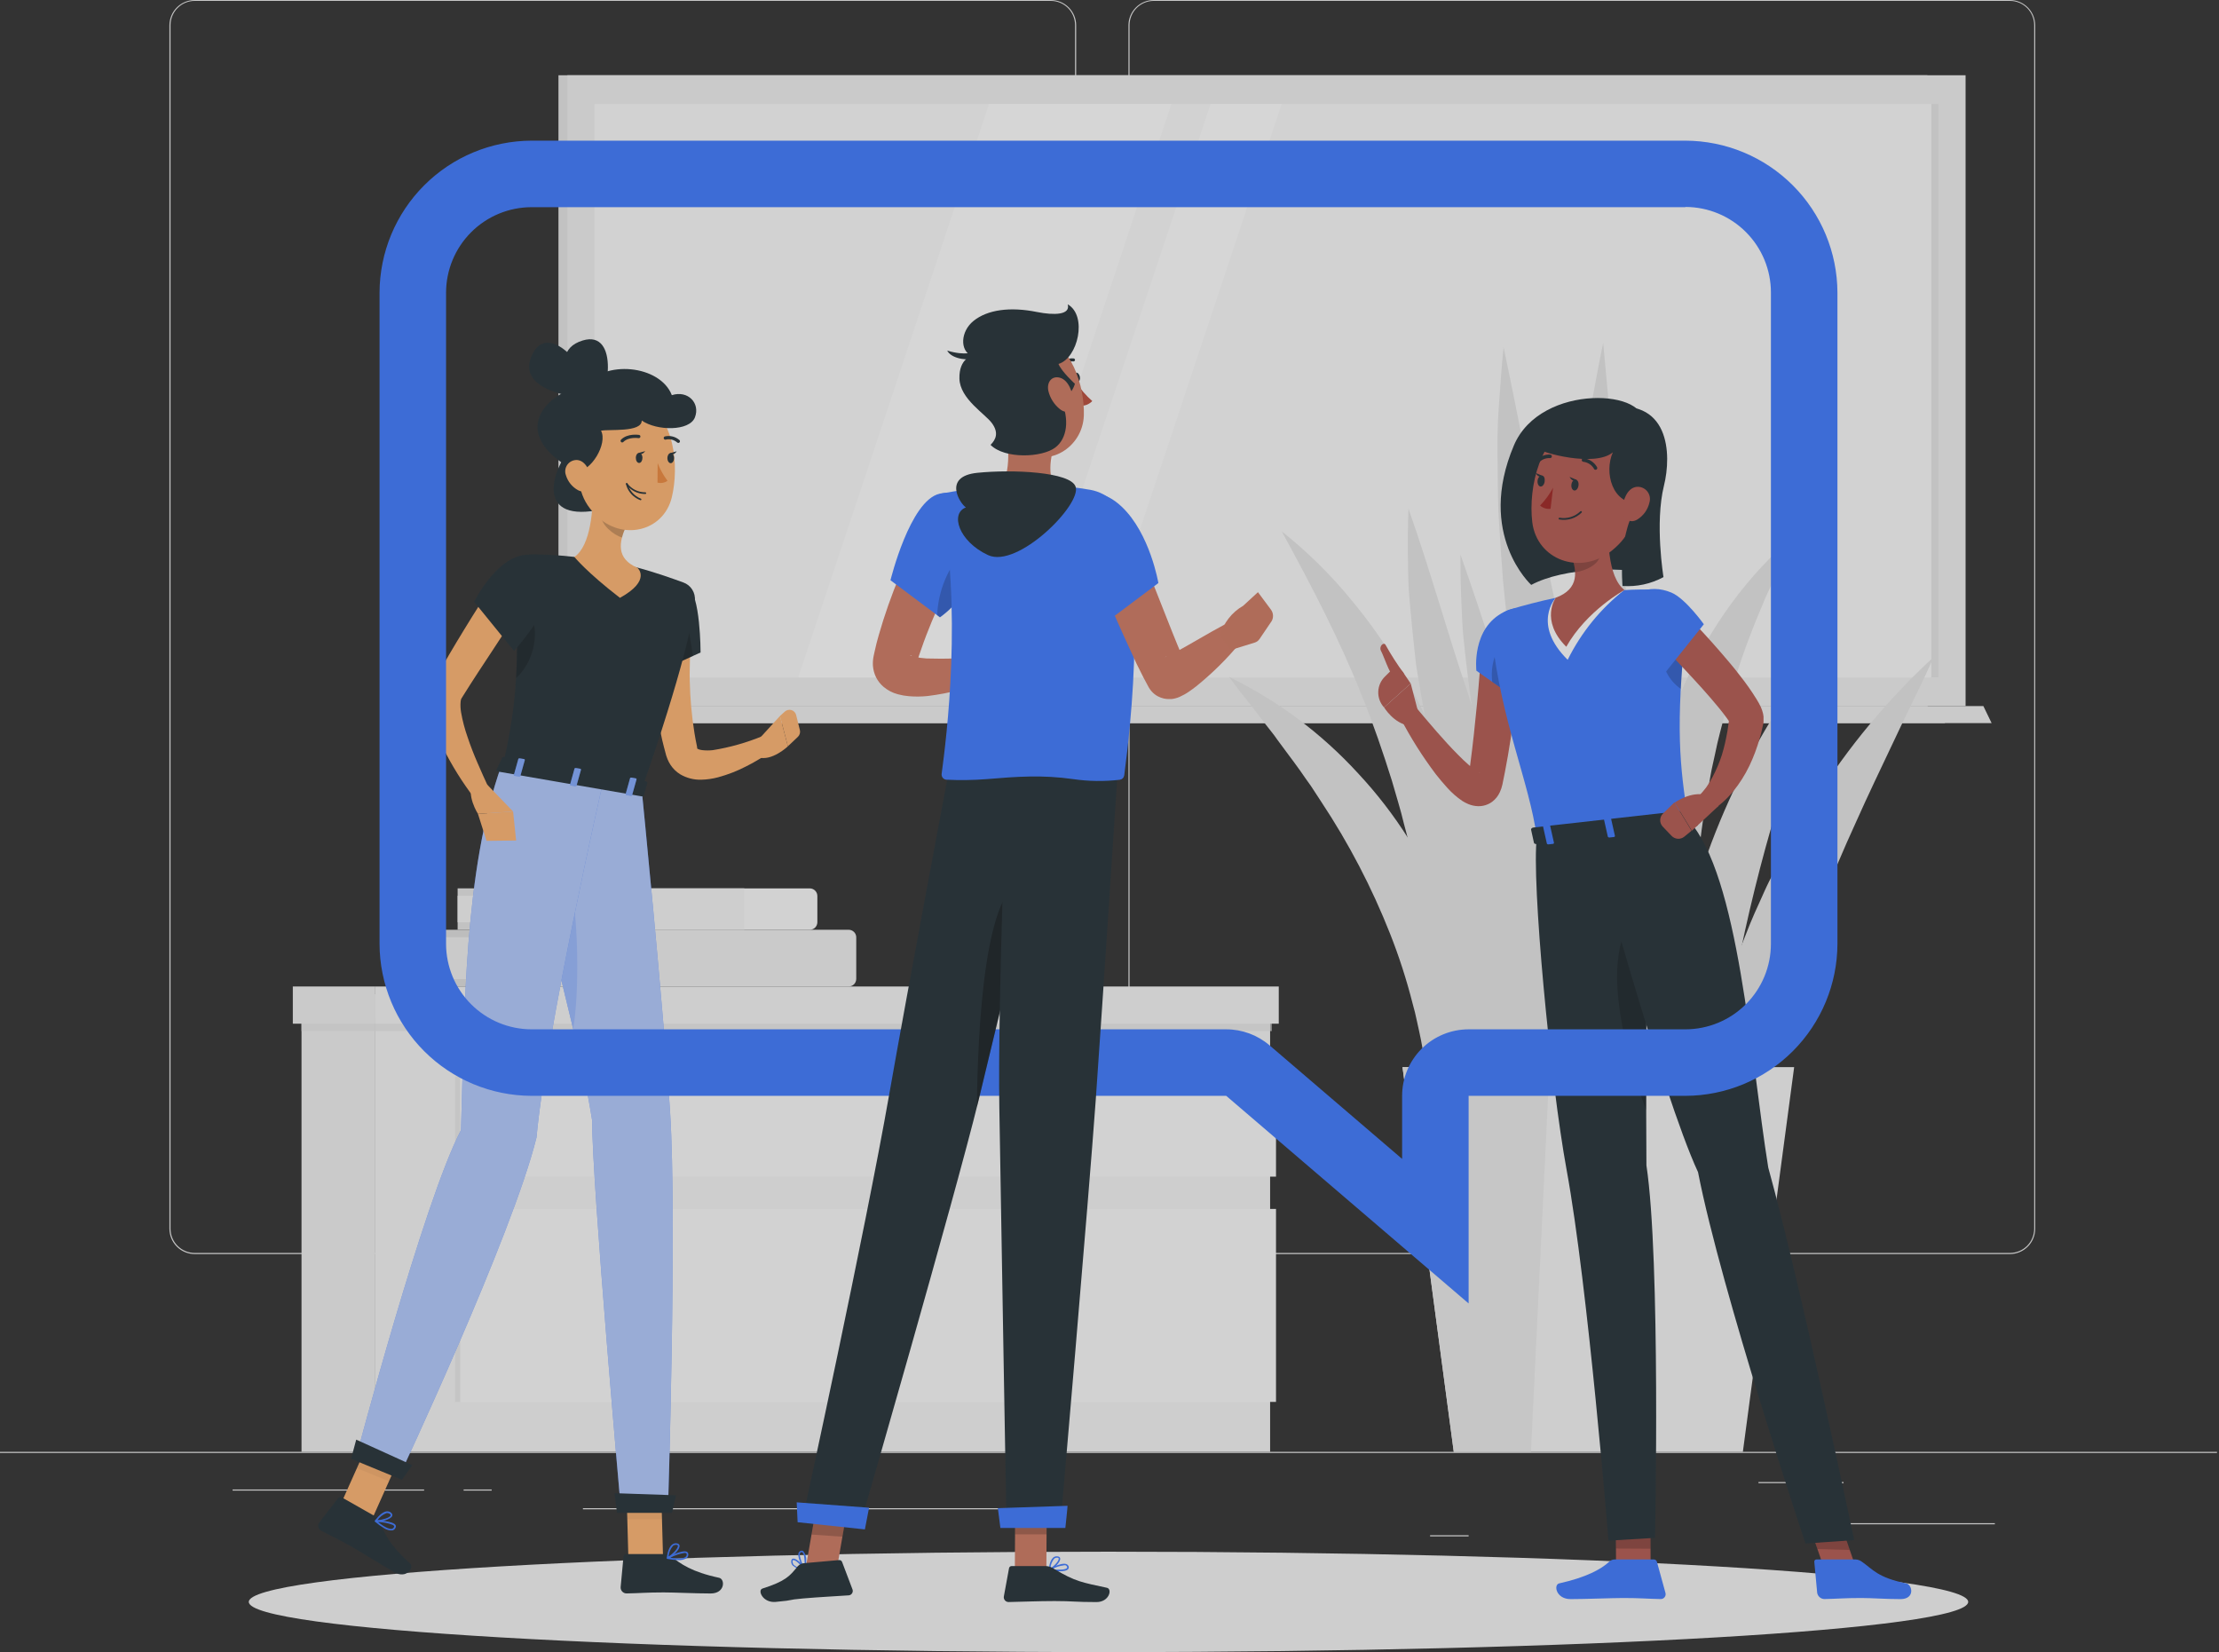 <svg width="270" height="201" viewBox="0 0 270 201" fill="none" xmlns="http://www.w3.org/2000/svg">
<rect x="0" y="0" width="270" height="201" fill="#333333" stroke="none"/>
<g opacity="0.8">
<path d="M269.755 176.636H0V176.771H269.755V176.636Z" fill="#EBEBEB"/>
<path d="M242.726 185.316H224.857V185.451H242.726V185.316Z" fill="#EBEBEB"/>
<path d="M178.697 186.784H174.008V186.919H178.697V186.784Z" fill="#EBEBEB"/>
<path d="M224.318 180.31H213.964V180.445H224.318V180.31Z" fill="#EBEBEB"/>
<path d="M51.604 181.216H28.303V181.351H51.604V181.216Z" fill="#EBEBEB"/>
<path d="M59.826 181.216H56.411V181.351H59.826V181.216Z" fill="#EBEBEB"/>
<path d="M121.471 183.493H70.929V183.628H121.471V183.493Z" fill="#EBEBEB"/>
<path d="M127.864 152.574H23.69C22.874 152.572 22.092 152.247 21.515 151.669C20.939 151.092 20.615 150.309 20.615 149.493V3.054C20.622 2.242 20.949 1.466 21.525 0.895C22.1 0.323 22.878 0.001 23.69 0H127.864C128.681 0 129.465 0.325 130.042 0.902C130.62 1.48 130.945 2.264 130.945 3.081V149.493C130.945 150.31 130.62 151.094 130.042 151.671C129.465 152.249 128.681 152.574 127.864 152.574ZM23.69 0.108C22.91 0.109 22.162 0.42 21.61 0.973C21.059 1.525 20.75 2.273 20.75 3.054V149.493C20.75 150.273 21.059 151.022 21.61 151.574C22.162 152.126 22.91 152.437 23.69 152.439H127.864C128.645 152.437 129.393 152.126 129.945 151.574C130.497 151.022 130.808 150.274 130.81 149.493V3.054C130.808 2.273 130.497 1.524 129.945 0.972C129.393 0.42 128.645 0.109 127.864 0.108H23.69Z" fill="#EBEBEB"/>
<path d="M244.565 152.574H140.386C139.569 152.572 138.787 152.247 138.209 151.67C137.632 151.092 137.307 150.31 137.305 149.493V3.054C137.314 2.242 137.642 1.466 138.219 0.894C138.795 0.323 139.574 0.001 140.386 0H244.565C245.376 0.003 246.153 0.325 246.727 0.897C247.302 1.468 247.628 2.243 247.635 3.054V149.493C247.635 150.308 247.312 151.09 246.737 151.667C246.161 152.245 245.381 152.571 244.565 152.574ZM140.386 0.108C139.605 0.109 138.857 0.42 138.305 0.972C137.753 1.524 137.442 2.273 137.44 3.054V149.493C137.442 150.274 137.753 151.022 138.305 151.574C138.857 152.126 139.605 152.437 140.386 152.439H244.565C245.346 152.437 246.095 152.126 246.647 151.574C247.199 151.022 247.51 150.274 247.511 149.493V3.054C247.51 2.273 247.199 1.524 246.647 0.972C246.095 0.42 245.346 0.109 244.565 0.108H140.386Z" fill="#EBEBEB"/>
<path d="M234.52 9.156H67.951V85.901H234.52V9.156Z" fill="#E6E6E6"/>
<path d="M239.165 9.156H69.03V85.901H239.165V9.156Z" fill="#F0F0F0"/>
<path d="M234.52 85.901H67.951V87.978H236.689L234.52 85.901Z" fill="#E6E6E6"/>
<path d="M241.328 85.901H72.866L73.864 87.978H242.332L241.328 85.901Z" fill="#F0F0F0"/>
<path d="M235.869 82.426V12.641L72.327 12.641V82.426L235.869 82.426Z" fill="#FAFAFA"/>
<path d="M97.128 82.421L120.354 12.635H142.539L119.307 82.421H97.128Z" fill="white"/>
<path d="M124.077 82.421L147.302 12.635H155.951L132.72 82.421H124.077Z" fill="white"/>
<path d="M235.869 82.426V12.641H234.989V82.426H235.869Z" fill="#E6E6E6"/>
<path d="M36.687 176.636H45.675L45.675 120.969H36.687L36.687 176.636Z" fill="#F0F0F0"/>
<path d="M154.543 120.964H45.675V176.63H154.543V120.964Z" fill="#F5F5F5"/>
<path d="M155.26 147.081H55.996V170.561H155.26V147.081Z" fill="#FAFAFA"/>
<path d="M155.26 130.966H55.996V143.154H155.26V130.966Z" fill="#FAFAFA"/>
<g style="mix-blend-mode:multiply" opacity="0.7">
<path d="M55.381 170.555H55.996V147.076H55.381V170.555Z" fill="#E6E6E6"/>
</g>
<g style="mix-blend-mode:multiply" opacity="0.7">
<path d="M55.381 143.154H55.996V130.966H55.381V143.154Z" fill="#E6E6E6"/>
</g>
<g style="mix-blend-mode:multiply" opacity="0.7">
<path d="M36.681 125.447L154.742 125.447V123.882L36.681 123.882V125.447Z" fill="#E6E6E6"/>
</g>
<path d="M35.629 124.546H45.67V120.019H35.629V124.546Z" fill="#F0F0F0"/>
<path d="M155.595 120.02H45.675V124.546H155.595V120.02Z" fill="#F5F5F5"/>
<path d="M209.492 162.646C208.73 160.909 208.138 159.102 207.722 157.251C207.281 155.389 206.948 153.503 206.724 151.602C206.277 147.807 206.167 143.98 206.395 140.165C206.861 132.526 208.381 124.987 210.911 117.764L211.882 115.067L212.934 112.412C213.29 111.533 213.684 110.664 214.078 109.801C214.472 108.938 214.844 108.058 215.27 107.211C216.149 105.523 216.948 103.802 217.919 102.172L219.327 99.701L220.843 97.301C224.868 90.903 229.72 85.065 235.275 79.939C234.52 81.682 233.716 83.371 232.89 85.038C232.065 86.705 231.272 88.388 230.484 90.055C228.909 93.395 227.312 96.686 225.834 100.014L224.712 102.507L223.632 105.005C222.899 106.661 222.23 108.344 221.534 110.006L220.536 112.52C220.201 113.362 219.867 114.193 219.575 115.045L218.62 117.57L217.741 120.117C215.375 126.903 213.467 133.841 212.028 140.882C211.31 144.411 210.7 147.977 210.274 151.597C209.797 155.261 209.535 158.951 209.492 162.646Z" fill="#E6E6E6"/>
<path d="M174.068 149.601C174.608 143.379 174.46 137.117 173.625 130.928C173.544 130.178 173.404 129.428 173.28 128.684C173.156 127.939 173.032 127.195 172.886 126.461C172.74 125.727 172.573 124.988 172.411 124.255L172.169 123.176L171.883 122.097C171.149 119.201 170.23 116.355 169.131 113.578C166.911 107.962 164.11 102.593 160.774 97.56L159.512 95.628C159.069 95.002 158.611 94.376 158.179 93.734L157.499 92.796C157.278 92.477 157.03 92.181 156.803 91.862L155.406 89.974C154.964 89.316 154.446 88.728 153.971 88.097C153.496 87.465 153 86.845 152.525 86.198C151.527 84.951 150.513 83.705 149.558 82.362C155.471 85.245 160.788 89.217 165.23 94.069C169.81 98.968 173.423 104.688 175.88 110.929C178.346 117.209 179.508 123.926 179.295 130.669C179.181 133.996 178.708 137.301 177.882 140.526C177.46 142.121 176.941 143.688 176.328 145.22C175.724 146.753 174.967 148.22 174.068 149.601Z" fill="#E6E6E6"/>
<path d="M175.692 149.601C175.794 145.77 175.805 142.021 175.719 138.271C175.632 134.521 175.487 130.847 175.179 127.179C174.651 119.902 173.623 112.67 172.104 105.534C171.699 103.769 171.327 101.989 170.831 100.246C170.421 98.482 169.859 96.761 169.368 95.008C168.289 91.555 167.108 88.113 165.743 84.725C163.045 77.916 159.641 71.377 155.951 64.644C158.968 67.038 161.729 69.74 164.189 72.704C166.686 75.677 168.914 78.865 170.847 82.232L172.266 84.784C172.724 85.642 173.118 86.532 173.55 87.411L174.181 88.728C174.391 89.17 174.559 89.629 174.747 90.077L175.853 92.774C176.512 94.608 177.17 96.454 177.709 98.326C178.249 100.198 178.707 102.102 179.166 103.991C180.789 111.601 181.353 119.398 180.844 127.163C180.587 131.013 180.046 134.84 179.225 138.611C178.815 140.488 178.324 142.355 177.747 144.189C177.188 146.038 176.501 147.847 175.692 149.601Z" fill="#E6E6E6"/>
<path d="M207.555 154.203C206.595 152.007 205.715 149.774 204.911 147.529C204.501 146.402 204.118 145.274 203.724 144.146L202.645 140.742C201.205 136.189 199.948 131.57 198.815 126.963C196.575 117.688 194.859 108.295 193.673 98.828C192.492 89.343 191.924 79.792 191.974 70.234C192.031 67.845 192.114 65.454 192.222 63.058C192.276 60.673 192.578 58.283 192.789 55.899C192.999 53.514 193.258 51.14 193.711 48.777C194.164 46.414 194.564 44.062 195.071 41.726C195.988 51.281 196.689 60.609 197.65 69.98C198.61 79.351 199.684 88.636 200.843 97.948L204.383 125.938C205.553 135.293 206.708 144.659 207.555 154.203Z" fill="#E6E6E6"/>
<path d="M205.98 152.681C204.847 150.583 203.789 148.441 202.802 146.277C202.3 145.198 201.825 144.119 201.34 143.04L199.953 139.733C198.141 135.342 196.5 130.891 194.963 126.397C191.929 117.399 189.383 108.245 187.334 98.973C185.276 89.677 183.793 80.263 182.894 70.784C182.707 68.41 182.543 66.034 182.403 63.657C182.225 61.288 182.268 58.893 182.225 56.514C182.182 54.135 182.193 51.755 182.376 49.365C182.56 46.975 182.7 44.607 182.948 42.238C184.933 51.588 186.606 60.781 188.516 69.958C190.426 79.135 192.357 88.264 194.375 97.403L200.412 124.864C202.392 134.052 204.367 143.256 205.98 152.681Z" fill="#E6E6E6"/>
<path d="M212.146 164.508C210.776 162.796 209.477 161.038 208.251 159.237C207.631 158.341 207.026 157.429 206.427 156.539L204.679 153.76C203.519 151.91 202.435 150.027 201.345 148.144C200.806 147.205 200.293 146.245 199.77 145.29C199.247 144.335 198.729 143.38 198.227 142.415C194.224 134.686 190.714 126.712 187.717 118.541C184.699 110.361 182.276 101.973 180.466 93.443C180.045 91.285 179.644 89.14 179.263 87.007C178.885 84.849 178.664 82.691 178.389 80.533L178.038 77.296C177.936 76.217 177.898 75.111 177.85 74.021C177.742 71.838 177.693 69.654 177.704 67.471C180.633 75.731 183.099 83.899 185.948 91.976C188.796 100.052 191.526 108.064 194.504 116.065L203.395 140.116C206.379 148.166 209.389 156.21 212.146 164.508Z" fill="#E6E6E6"/>
<path d="M202.856 150.944C201.484 149.467 200.19 147.92 198.977 146.31C197.736 144.724 196.603 143.073 195.448 141.422C194.294 139.771 193.242 138.066 192.211 136.345C191.672 135.487 191.192 134.624 190.685 133.755C190.177 132.887 189.665 132.024 189.206 131.133C188.268 129.358 187.296 127.6 186.422 125.792C185.548 123.985 184.701 122.167 183.849 120.349C182.997 118.53 182.295 116.647 181.513 114.797L180.973 113.4L180.434 111.986L179.398 109.159C178.001 105.382 176.895 101.525 175.772 97.668C175.298 95.715 174.796 93.767 174.348 91.808C174.138 90.826 173.868 89.861 173.695 88.868L173.156 85.901C172.972 84.913 172.816 83.921 172.649 82.928C172.481 81.935 172.287 80.959 172.201 79.95C171.974 77.95 171.773 75.95 171.597 73.951C171.527 72.947 171.402 71.954 171.375 70.945C171.348 69.937 171.316 68.933 171.311 67.93C171.278 65.919 171.302 63.908 171.381 61.898C174.078 69.521 176.134 77.085 178.67 84.525C179.803 88.302 181.146 91.954 182.322 95.677L184.248 101.212C184.567 102.135 184.852 103.068 185.182 103.985L186.19 106.737C187.453 110.432 188.861 114.074 190.177 117.759C190.873 119.588 191.58 121.406 192.244 123.251L194.337 128.749L198.578 139.782C200.029 143.467 201.459 147.168 202.856 150.944Z" fill="#E6E6E6"/>
<path d="M210.28 159.619C209.196 158.142 208.268 156.557 207.512 154.888C206.734 153.222 206.061 151.508 205.499 149.757C204.392 146.243 203.628 142.629 203.217 138.967C202.804 135.301 202.687 131.608 202.867 127.923C202.926 126.078 203.136 124.249 203.314 122.415C203.493 120.58 203.816 118.768 204.167 116.966C205.548 109.771 207.827 102.779 210.949 96.151C213.971 89.538 217.878 83.367 222.564 77.808C222.079 79.567 221.55 81.291 220.978 82.982C220.466 84.703 219.899 86.386 219.36 88.07L217.773 93.119C217.293 94.814 216.694 96.464 216.257 98.148C214.262 104.772 212.6 111.492 211.278 118.282C210.616 121.656 210.087 125.042 209.691 128.441C209.296 131.84 209.026 135.257 208.882 138.692C208.753 142.129 208.774 145.587 208.985 149.067C209.164 152.611 209.596 156.137 210.28 159.619Z" fill="#E6E6E6"/>
<path d="M207.469 149.671C206.544 148.03 205.725 146.333 205.014 144.589C204.28 142.846 203.649 141.071 203.056 139.28C201.897 135.678 200.979 132.003 200.309 128.279C199.639 124.534 199.208 120.75 199.02 116.95C198.982 116 198.966 115.045 198.944 114.09C198.923 113.135 198.944 112.18 198.944 111.225C198.944 110.27 199.015 109.316 199.063 108.361C199.112 107.406 199.166 106.451 199.268 105.496C199.371 104.541 199.457 103.586 199.586 102.636L200.002 99.788C200.158 98.838 200.374 97.9 200.541 96.955C200.639 96.486 200.725 96.011 200.827 95.547C200.93 95.083 201.065 94.609 201.189 94.144C202.106 90.404 203.37 86.757 204.965 83.252C208.122 76.238 212.702 69.85 218.507 65.027C218.108 65.896 217.671 66.721 217.266 67.563L216.63 68.793L216.052 70.061L214.887 72.548L213.835 75.067C212.47 78.388 211.299 81.786 210.328 85.243L209.945 86.521L209.627 87.816C209.411 88.679 209.163 89.532 208.969 90.4C208.774 91.269 208.607 92.138 208.402 93.001C208.197 93.864 208.073 94.743 207.906 95.617C207.825 96.049 207.749 96.486 207.658 96.923C207.566 97.36 207.523 97.797 207.453 98.234C207.323 99.113 207.167 99.987 207.064 100.872L206.724 103.51C206.616 104.395 206.557 105.285 206.465 106.17C206.374 107.055 206.298 107.94 206.239 108.83C206.179 109.72 206.104 110.61 206.071 111.501C206.039 112.391 205.958 113.286 205.937 114.198C205.915 115.11 205.899 115.989 205.856 116.896C205.78 120.483 205.823 124.082 205.937 127.686C206.169 134.904 206.74 142.182 207.469 149.671Z" fill="#E6E6E6"/>
<path d="M200.061 142.301L176.355 95.537L177.305 141.395L200.061 142.301Z" fill="#E6E6E6"/>
<path d="M218.307 129.833H170.653L176.889 176.636H212.065L218.307 129.833Z" fill="#F5F5F5"/>
<path d="M188.537 129.833H170.653L176.889 176.636H186.282L188.537 129.833Z" fill="#EBEBEB"/>
<path d="M68.038 113.119H52.57V120.019H68.038V113.119Z" fill="#E0E0E0"/>
<path d="M103.262 120.02H68.038V113.119H103.262C103.507 113.119 103.742 113.216 103.915 113.389C104.088 113.562 104.185 113.797 104.185 114.042V119.102C104.183 119.346 104.086 119.579 103.913 119.751C103.74 119.923 103.506 120.02 103.262 120.02Z" fill="#F0F0F0"/>
<path d="M67.002 114.015H52.57V119.118H67.002V114.015Z" fill="#F0F0F0"/>
<path d="M71.151 108.08H55.683V113.114H71.151V108.08Z" fill="#E6E6E6"/>
<path d="M98.531 113.119H71.151V108.086H98.531C98.775 108.086 99.01 108.183 99.183 108.356C99.356 108.529 99.453 108.763 99.453 109.008V112.218C99.448 112.459 99.348 112.688 99.176 112.857C99.003 113.025 98.772 113.119 98.531 113.119Z" fill="#FAFAFA"/>
<path d="M90.557 108.08H78.822V113.114H90.557V108.08Z" fill="#F5F5F5"/>
<path d="M70.115 108.981H55.683V112.218H70.115V108.981Z" fill="#F5F5F5"/>
<path d="M134.878 201C192.65 201 239.483 198.266 239.483 194.893C239.483 191.52 192.65 188.785 134.878 188.785C77.106 188.785 30.272 191.52 30.272 194.893C30.272 198.266 77.106 201 134.878 201Z" fill="#F5F5F5"/>
<path d="M199.791 51.739C201.124 47.423 187.491 46.441 184.205 54.194C179.603 65.054 186.315 71.161 186.315 71.161C190.226 69.063 197.876 68.75 202.057 70.136L199.791 51.739Z" fill="#263238"/>
<path d="M200.844 190.437L196.635 190.598L196.614 186.05L200.817 185.888L200.844 190.437Z" fill="#B55B52"/>
<path d="M196.468 189.73H201.237C201.322 189.73 201.404 189.758 201.472 189.81C201.539 189.862 201.587 189.934 201.61 190.016L202.646 193.792C202.672 193.881 202.677 193.975 202.66 194.066C202.643 194.157 202.605 194.243 202.549 194.317C202.493 194.39 202.42 194.45 202.336 194.49C202.253 194.53 202.161 194.55 202.068 194.548C200.401 194.515 199.592 194.418 197.499 194.418C196.209 194.418 192.886 194.553 191.105 194.553C189.325 194.553 189.001 192.794 189.724 192.638C192.961 191.92 194.806 190.938 195.805 189.999C195.983 189.827 196.22 189.731 196.468 189.73Z" fill="#407BFF"/>
<path opacity="0.2" d="M196.614 186.056L196.625 188.397L200.833 188.419L200.822 185.888L196.614 186.056Z" fill="black"/>
<path d="M187 101.871C186.315 107.05 188.651 131.619 190.62 142.334C193.236 156.571 195.713 187.442 195.713 187.442L201.383 187.102C201.383 187.102 202.068 153.259 200.331 141.783C200.218 126.726 200.487 100.354 200.487 100.354L187 101.871Z" fill="#263238"/>
<path opacity="0.2" d="M200.358 116.766C200.358 112.947 197.531 109.931 196.824 117.225C196.376 121.87 198.184 129.661 200.304 135.056C200.299 129.18 200.326 122.598 200.358 116.766Z" fill="black"/>
<path d="M225.877 190.906L222.019 191.008L220.201 185.748L224.064 185.646L225.877 190.906Z" fill="#B55B52"/>
<path d="M225.785 189.73H221.027C220.989 189.727 220.951 189.733 220.916 189.746C220.881 189.76 220.85 189.781 220.824 189.809C220.798 189.836 220.779 189.869 220.767 189.905C220.755 189.94 220.752 189.978 220.757 190.016L221.108 193.792C221.144 193.997 221.249 194.183 221.404 194.32C221.56 194.457 221.758 194.537 221.965 194.547C223.616 194.515 224.393 194.418 226.486 194.418C227.776 194.418 229.47 194.553 231.25 194.553C233.031 194.553 232.707 192.794 231.93 192.638C228.44 191.92 227.895 190.938 226.535 189.999C226.318 189.836 226.057 189.742 225.785 189.73Z" fill="#407BFF"/>
<path opacity="0.2" d="M220.207 185.753L221.14 188.462L225.078 188.575L224.07 185.646L220.207 185.753Z" fill="black"/>
<path d="M193.474 101.142C193.474 101.142 202.219 133.162 206.611 142.609C209.465 157.203 219.678 187.787 219.678 187.787L225.613 187.377C225.613 187.377 219.138 156.431 215.157 142.058C212.999 128.706 211.591 106.451 205.446 99.793L193.474 101.142Z" fill="#263238"/>
<path d="M184.998 78.056C184.885 80.754 184.653 83.371 184.335 86.019C184.016 88.668 183.628 91.29 183.115 93.918L182.916 94.905L182.808 95.445C182.741 95.763 182.637 96.073 182.5 96.367C182.292 96.831 181.971 97.236 181.567 97.543C181.064 97.912 180.453 98.102 179.83 98.083C179.425 98.067 179.027 97.98 178.654 97.824C178.396 97.717 178.149 97.587 177.914 97.436C177.237 96.974 176.619 96.43 176.075 95.817C175.584 95.278 175.136 94.738 174.71 94.198C173.084 92.043 171.64 89.757 170.394 87.363C170.263 87.11 170.229 86.819 170.299 86.543C170.37 86.267 170.539 86.027 170.774 85.868C171.01 85.709 171.296 85.642 171.578 85.68C171.86 85.718 172.118 85.858 172.303 86.073C173.965 88.037 175.643 90.05 177.402 91.819C177.833 92.262 178.276 92.688 178.718 93.066C179.085 93.405 179.491 93.7 179.927 93.945C179.997 93.972 180.062 94.004 180.067 93.993C180.072 93.983 180.035 93.956 179.846 93.939C179.553 93.934 179.267 94.025 179.031 94.198C178.881 94.302 178.758 94.439 178.67 94.598C178.637 94.668 178.67 94.598 178.67 94.598L178.734 94.15L178.869 93.195C179.209 90.654 179.479 88.086 179.727 85.518C179.975 82.95 180.164 80.349 180.337 77.814V77.781C180.371 77.164 180.649 76.585 181.11 76.173C181.571 75.761 182.177 75.548 182.794 75.583C183.412 75.617 183.99 75.895 184.402 76.356C184.815 76.817 185.027 77.423 184.993 78.04L184.998 78.056Z" fill="#B55B52"/>
<path d="M183.018 74.453C179.015 76.411 179.641 81.601 179.641 81.601L186.045 86.111C186.045 86.111 188.386 80.473 187.901 77.77C187.399 74.992 185.985 73.023 183.018 74.453Z" fill="#407BFF"/>
<path opacity="0.2" d="M182.355 78.801C183.293 77.323 184.906 77.679 186.784 78.855C187.22 79.233 187.586 79.686 187.863 80.193C187.46 82.223 186.864 84.211 186.083 86.127L181.567 82.95C181.387 81.518 181.663 80.067 182.355 78.801Z" fill="black"/>
<path d="M172.606 86.807L171.651 83.155L168.414 86.068C168.414 86.068 169.584 88.021 171.467 88.285L172.606 86.807Z" fill="#B55B52"/>
<path d="M169.169 81.666L168.511 82.319C168.011 82.808 167.72 83.473 167.701 84.173C167.682 84.872 167.936 85.552 168.408 86.068L171.645 83.155L170.739 81.822C170.654 81.698 170.543 81.594 170.414 81.517C170.284 81.441 170.14 81.393 169.99 81.378C169.841 81.364 169.69 81.382 169.548 81.431C169.406 81.481 169.277 81.561 169.169 81.666Z" fill="#B55B52"/>
<path d="M170.809 81.914C169.992 80.817 169.251 79.665 168.592 78.466C168.387 78.056 167.723 78.628 168.052 79.227C168.381 79.826 168.991 81.779 169.638 82.491C170.286 83.203 170.809 81.914 170.809 81.914Z" fill="#B55B52"/>
<path d="M181.535 77.415C182.673 87.838 186.072 95.105 187 101.871L205.419 99.81C204.377 93.039 203.849 88.609 205.144 76.071C205.2 75.526 205.143 74.975 204.976 74.453C204.808 73.931 204.533 73.45 204.17 73.04C203.806 72.629 203.36 72.3 202.862 72.071C202.364 71.843 201.823 71.72 201.275 71.712C200.153 71.712 198.912 71.712 197.66 71.793C194.854 71.904 192.059 72.217 189.298 72.732C187.356 73.131 185.29 73.692 183.811 74.124C183.108 74.322 182.496 74.759 182.081 75.359C181.665 75.96 181.472 76.687 181.535 77.415Z" fill="#407BFF"/>
<path d="M189.298 72.721C189.298 72.721 186.342 75.92 190.749 80.274C192.39 76.958 194.751 74.051 197.66 71.766L189.298 72.721Z" fill="white"/>
<path d="M195.778 62.454C195.551 65.205 195.578 70.196 197.66 71.782C197.66 71.782 193.058 74.285 190.577 78.688C187.34 75.451 189.298 72.721 189.298 72.721C192.217 71.642 191.893 69.446 191.132 67.417L195.778 62.454Z" fill="#B55B52"/>
<path opacity="0.2" d="M195.27 62.999C195.41 64.604 195.206 66.221 194.672 67.741C194.299 68.788 193.015 69.387 191.656 69.64C191.591 68.876 191.409 68.126 191.116 67.417L195.27 62.999Z" fill="black"/>
<path d="M199.684 58.607C198.885 63.063 198.637 64.968 196.101 67.007C192.282 70.072 186.984 68.113 186.439 63.506C185.948 59.357 187.345 52.764 191.947 51.491C192.961 51.206 194.031 51.185 195.055 51.43C196.08 51.675 197.025 52.178 197.8 52.892C198.575 53.605 199.155 54.504 199.485 55.504C199.814 56.505 199.883 57.573 199.684 58.607Z" fill="#B55B52"/>
<path d="M196.247 55.03C195.168 57.415 196.112 61.461 199.533 61.213C196.765 64.369 197.423 71.291 197.423 71.291C199.154 71.414 200.883 71.04 202.408 70.212C202.408 70.212 201.329 63.667 202.467 59.076C203.395 55.343 203.261 48.097 195.168 49.673C194.224 49.856 188.073 51.469 187.453 54.701C187.404 54.992 194.019 56.907 196.247 55.03Z" fill="#263238"/>
<path d="M200.698 61.137C200.602 61.56 200.423 61.96 200.173 62.314C199.922 62.667 199.603 62.968 199.236 63.198C198.249 63.808 197.434 63.004 197.439 61.903C197.439 60.911 197.979 59.4 199.085 59.238C199.33 59.206 199.58 59.236 199.811 59.325C200.043 59.414 200.248 59.56 200.408 59.749C200.568 59.938 200.679 60.164 200.73 60.406C200.78 60.649 200.769 60.9 200.698 61.137Z" fill="#B55B52"/>
<path opacity="0.2" d="M202.246 79.06C202.175 79.98 202.347 80.903 202.745 81.737C203.142 82.57 203.752 83.284 204.512 83.808C204.609 81.941 204.771 79.847 205.009 77.441C204.07 76.432 202.467 77.312 202.246 79.06Z" fill="black"/>
<path d="M205.553 98.693L206.568 100.247C206.649 100.371 206.514 100.516 206.298 100.538L186.984 102.696C186.816 102.696 186.671 102.647 186.649 102.545L186.293 100.926C186.293 100.813 186.406 100.7 186.584 100.678L205.241 98.585C205.298 98.574 205.356 98.579 205.411 98.597C205.466 98.616 205.515 98.649 205.553 98.693Z" fill="#263238"/>
<path d="M203.304 101.061L203.805 101.002C203.903 101.002 203.973 100.932 203.962 100.872L203.487 98.752C203.487 98.693 203.379 98.65 203.277 98.66L202.78 98.72C202.678 98.72 202.608 98.79 202.624 98.849L203.099 100.964C203.11 101.029 203.207 101.072 203.304 101.061Z" fill="#407BFF"/>
<path d="M188.429 102.728L188.926 102.674C189.028 102.674 189.098 102.599 189.082 102.539L188.607 100.425C188.607 100.36 188.5 100.322 188.402 100.333L187.901 100.387C187.804 100.387 187.733 100.457 187.744 100.522L188.219 102.637C188.235 102.696 188.327 102.739 188.429 102.728Z" fill="#407BFF"/>
<path d="M195.842 101.892L196.344 101.838C196.441 101.838 196.511 101.768 196.501 101.703L196.026 99.588C196.026 99.529 195.918 99.486 195.821 99.496L195.319 99.55C195.222 99.55 195.152 99.621 195.163 99.685L195.637 101.8C195.675 101.865 195.767 101.903 195.842 101.892Z" fill="#407BFF"/>
<path d="M192.066 59.06C192.023 59.427 191.796 59.702 191.559 59.675C191.321 59.648 191.159 59.325 191.203 58.963C191.246 58.602 191.472 58.321 191.715 58.348C191.958 58.375 192.125 58.699 192.066 59.06Z" fill="#263238"/>
<path d="M187.949 58.575C187.906 58.941 187.679 59.217 187.442 59.19C187.205 59.163 187.043 58.839 187.086 58.477C187.129 58.116 187.356 57.835 187.626 57.862C187.895 57.889 187.992 58.213 187.949 58.575Z" fill="#263238"/>
<path d="M187.701 57.895L186.849 57.539C186.849 57.539 187.21 58.267 187.701 57.895Z" fill="#263238"/>
<path d="M188.969 59.346C188.544 60.134 188.014 60.86 187.394 61.504C187.564 61.659 187.766 61.775 187.986 61.843C188.206 61.911 188.439 61.93 188.667 61.898L188.969 59.346Z" fill="#A02724"/>
<path d="M189.692 63.188C189.675 63.176 189.661 63.16 189.652 63.141C189.644 63.121 189.641 63.1 189.643 63.08C189.645 63.065 189.65 63.052 189.657 63.039C189.665 63.027 189.675 63.016 189.686 63.008C189.698 62.999 189.711 62.993 189.725 62.99C189.739 62.986 189.753 62.986 189.767 62.988C190.218 63.067 190.682 63.038 191.12 62.904C191.557 62.77 191.957 62.534 192.287 62.217C192.297 62.206 192.308 62.197 192.321 62.191C192.334 62.185 192.348 62.181 192.362 62.181C192.376 62.18 192.391 62.182 192.404 62.187C192.418 62.191 192.43 62.199 192.441 62.208C192.451 62.218 192.46 62.23 192.466 62.242C192.472 62.255 192.476 62.269 192.477 62.284C192.477 62.298 192.475 62.312 192.471 62.326C192.466 62.339 192.458 62.352 192.449 62.362C192.099 62.707 191.671 62.964 191.202 63.11C190.733 63.256 190.235 63.288 189.751 63.204L189.692 63.188Z" fill="#263238"/>
<path d="M194.046 57.139C194.013 57.123 193.987 57.096 193.97 57.064C193.839 56.826 193.653 56.622 193.428 56.47C193.203 56.317 192.945 56.219 192.675 56.184C192.618 56.184 192.563 56.162 192.523 56.121C192.482 56.081 192.46 56.026 192.46 55.969C192.46 55.911 192.482 55.857 192.523 55.816C192.563 55.776 192.618 55.753 192.675 55.753C193.016 55.789 193.342 55.906 193.628 56.094C193.914 56.282 194.152 56.535 194.321 56.832C194.336 56.856 194.345 56.883 194.349 56.912C194.353 56.94 194.352 56.968 194.345 56.996C194.338 57.024 194.325 57.05 194.308 57.072C194.291 57.095 194.27 57.114 194.245 57.129C194.215 57.145 194.181 57.155 194.147 57.157C194.112 57.158 194.078 57.153 194.046 57.139Z" fill="#263238"/>
<path d="M186.859 56.428L186.827 56.401C186.807 56.381 186.791 56.358 186.78 56.331C186.769 56.306 186.763 56.278 186.763 56.249C186.763 56.221 186.769 56.193 186.78 56.167C186.791 56.142 186.807 56.118 186.827 56.098C187.044 55.832 187.32 55.621 187.635 55.483C187.949 55.345 188.292 55.284 188.634 55.305C188.692 55.312 188.744 55.342 188.779 55.388C188.815 55.433 188.83 55.491 188.823 55.548C188.816 55.605 188.787 55.657 188.741 55.693C188.695 55.728 188.638 55.744 188.58 55.737C188.309 55.722 188.038 55.772 187.79 55.884C187.542 55.996 187.325 56.166 187.156 56.379C187.122 56.423 187.072 56.452 187.017 56.461C186.962 56.47 186.906 56.458 186.859 56.428Z" fill="#263238"/>
<path d="M204.933 74.555C206.519 76.174 208.024 77.792 209.492 79.502C210.226 80.355 210.965 81.213 211.65 82.119C212.396 83.052 213.086 84.028 213.716 85.043C213.916 85.359 214.097 85.687 214.256 86.025C214.37 86.286 214.461 86.557 214.526 86.834C214.55 86.946 214.568 87.06 214.58 87.174V87.385C214.585 87.478 214.585 87.572 214.58 87.665V87.811V87.875V87.929L214.553 88.037C214.412 88.62 214.31 89.208 214.126 89.78C213.803 90.946 213.379 92.081 212.858 93.173C212.325 94.282 211.664 95.325 210.889 96.281C210.492 96.766 210.055 97.217 209.584 97.63C209.346 97.84 209.103 98.04 208.839 98.234C208.71 98.326 208.569 98.418 208.429 98.504C208.289 98.59 208.159 98.666 207.933 98.784L206.762 96.794C206.762 96.767 206.881 96.669 206.94 96.594L207.167 96.34C207.318 96.162 207.463 95.974 207.604 95.801C207.881 95.402 208.135 94.988 208.364 94.56C208.824 93.696 209.207 92.794 209.508 91.862C209.643 91.377 209.794 90.907 209.897 90.406C209.999 89.904 210.112 89.424 210.193 88.927C210.274 88.431 210.334 87.919 210.409 87.417V87.32V87.277V87.374C210.409 87.433 210.409 87.514 210.409 87.552C210.406 87.586 210.406 87.62 210.409 87.654V87.789C210.409 87.897 210.409 87.865 210.409 87.822C210.409 87.778 210.236 87.541 210.112 87.363C209.573 86.624 208.893 85.787 208.203 84.995C207.512 84.201 206.789 83.376 206.044 82.583L201.594 77.803L204.933 74.555Z" fill="#B55B52"/>
<path d="M209.098 98.062L205.861 101.067L203.762 97.652C203.762 97.652 205.78 96.2 207.593 96.745L209.098 98.062Z" fill="#B55B52"/>
<path d="M203.395 101.698L202.316 100.57C202.111 100.354 202 100.066 202.006 99.768C202.012 99.47 202.135 99.186 202.349 98.979L203.73 97.624L205.823 101.067L204.922 101.806C204.7 101.981 204.42 102.067 204.138 102.047C203.856 102.027 203.591 101.902 203.395 101.698Z" fill="#B55B52"/>
<path d="M197.633 74.404C197.385 76.33 202.516 81.957 202.516 81.957L207.318 75.947C207.318 75.947 205.079 72.807 203.368 72.095C200.622 70.935 197.914 72.208 197.633 74.404Z" fill="#407BFF"/>
<path d="M191.834 58.38L190.981 58.024C190.981 58.024 191.354 58.764 191.834 58.38Z" fill="#263238"/>
<path d="M69.392 54.604C67.401 56.811 64.925 63.425 72.597 62.098C80.268 60.771 69.392 54.604 69.392 54.604Z" fill="#263238"/>
<path d="M71.836 48.524C72.305 45.589 66.937 38.85 64.822 43.01C62.227 48.016 71.836 48.524 71.836 48.524Z" fill="#263238"/>
<path d="M71.852 50.304C74.285 48.599 75.375 40.053 70.902 41.424C65.513 43.069 71.852 50.304 71.852 50.304Z" fill="#263238"/>
<path d="M84.164 76.481C84.115 76.934 84.072 77.501 84.034 78.019C83.996 78.537 83.975 79.098 83.959 79.637C83.959 80.716 83.894 81.795 83.926 82.847C83.972 84.978 84.164 87.104 84.504 89.208C84.579 89.748 84.698 90.244 84.795 90.762L84.827 90.94C84.826 90.96 84.826 90.979 84.827 90.999C84.827 90.999 84.827 90.999 84.827 91.048C84.827 91.096 85.086 91.226 85.453 91.264C85.881 91.314 86.314 91.314 86.743 91.264C88.816 90.929 90.844 90.355 92.785 89.553L93.832 91.415C93.33 91.776 92.85 92.078 92.343 92.38C91.835 92.683 91.334 92.974 90.8 93.233C89.712 93.797 88.567 94.243 87.385 94.565C86.715 94.744 86.027 94.844 85.334 94.862C84.429 94.888 83.535 94.658 82.755 94.198C82.286 93.907 81.887 93.517 81.585 93.055C81.441 92.837 81.32 92.606 81.223 92.364C81.174 92.251 81.131 92.136 81.094 92.019L81.04 91.846L81.013 91.738C80.867 91.166 80.695 90.589 80.57 90.012C80.053 87.706 79.745 85.359 79.648 82.998C79.589 81.828 79.567 80.662 79.61 79.492C79.61 78.903 79.659 78.321 79.702 77.733C79.745 77.145 79.799 76.584 79.885 75.925L84.164 76.481Z" fill="#FFB573"/>
<path d="M83.624 71.393C85.243 72.127 85.243 79.383 85.243 79.383L77.916 82.707C77.916 82.707 76.664 73.886 78.31 72.23C79.955 70.573 81.256 70.325 83.624 71.393Z" fill="#263238"/>
<path opacity="0.2" d="M83.219 72.942L84.32 79.821L80.344 81.617L83.219 72.942Z" fill="black"/>
<path d="M91.846 90.46L94.905 87.109L95.866 90.8C95.866 90.8 93.907 92.672 92.24 92.132L91.846 90.46Z" fill="#FFB573"/>
<path d="M96.874 87.001L97.328 88.83C97.362 88.974 97.358 89.125 97.316 89.266C97.275 89.408 97.197 89.537 97.09 89.64L95.866 90.8L94.905 87.109L95.499 86.57C95.607 86.472 95.739 86.404 95.881 86.373C96.023 86.342 96.171 86.349 96.31 86.392C96.449 86.436 96.574 86.515 96.673 86.622C96.772 86.729 96.842 86.86 96.874 87.001Z" fill="#FFB573"/>
<path d="M84.547 73.066C84.342 75.532 83.106 81.542 78.073 96.109L61.186 93.19C62.583 86.716 63.317 82.583 62.669 69.678C62.654 69.387 62.699 69.095 62.8 68.822C62.902 68.549 63.059 68.299 63.262 68.089C63.464 67.879 63.708 67.713 63.977 67.601C64.246 67.489 64.536 67.434 64.828 67.439C66.521 67.454 68.212 67.561 69.894 67.757C72.477 68.01 75.038 68.444 77.56 69.058C79.621 69.597 81.828 70.385 83.16 70.87C83.602 71.031 83.978 71.334 84.229 71.731C84.48 72.129 84.592 72.598 84.547 73.066Z" fill="#263238"/>
<path opacity="0.2" d="M62.988 73.287C64.45 73.934 65.578 75.844 64.876 78.887C64.541 80.268 63.82 81.525 62.799 82.513C62.939 80.101 62.961 77.279 62.848 73.643L62.988 73.287Z" fill="black"/>
<path d="M72.138 59.254C72.197 61.806 71.901 66.408 69.888 67.757C69.888 67.757 71.35 69.586 75.434 72.737C79.33 70.579 77.56 69.079 77.56 69.079C74.922 67.951 75.343 65.923 76.152 64.088L72.138 59.254Z" fill="#FFB573"/>
<path opacity="0.2" d="M73.778 61.229L76.152 64.083C75.957 64.509 75.799 64.951 75.683 65.405C74.657 65.071 73.158 63.889 73.131 62.708C73.114 62.152 73.643 61.467 73.778 61.229Z" fill="black"/>
<path d="M70.136 54.555C70.368 58.737 70.374 60.49 72.472 62.648C75.629 65.885 80.711 64.698 81.736 60.533C82.658 56.757 82.124 50.574 78.046 48.885C77.146 48.508 76.164 48.367 75.195 48.477C74.225 48.586 73.3 48.942 72.507 49.51C71.714 50.079 71.079 50.841 70.665 51.724C70.25 52.607 70.068 53.582 70.136 54.555Z" fill="#FFB573"/>
<path d="M70.099 57.355C71.9 57.447 73.967 53.973 73.131 52.403C74.075 52.192 78.1 52.645 78.083 51.162C79.901 52.43 83.894 52.494 84.558 50.773C85.221 49.052 83.71 47.45 81.747 48.076C80.328 44.418 73.503 43.663 70.956 47.137C67.73 47.056 60.722 52.333 70.099 57.355Z" fill="#263238"/>
<path d="M77.366 55.71C77.366 56.05 77.538 56.325 77.765 56.325C77.992 56.325 78.164 56.055 78.17 55.715C78.175 55.376 77.992 55.095 77.77 55.095C77.549 55.095 77.366 55.37 77.366 55.71Z" fill="#263238"/>
<path d="M81.207 55.732C81.207 56.072 81.385 56.347 81.606 56.352C81.828 56.357 82.011 56.077 82.016 55.737C82.022 55.397 81.838 55.122 81.617 55.117C81.396 55.111 81.213 55.392 81.207 55.732Z" fill="#263238"/>
<path d="M81.52 55.138L82.335 54.906C82.335 54.906 81.914 55.57 81.52 55.138Z" fill="#263238"/>
<path d="M80.02 56.336C80.318 57.107 80.721 57.833 81.218 58.494C81.044 58.617 80.845 58.7 80.635 58.738C80.426 58.776 80.21 58.768 80.004 58.715L80.02 56.336Z" fill="#ED893E"/>
<path d="M78.024 60.059C78.19 60.085 78.358 60.098 78.526 60.096C78.539 60.097 78.552 60.095 78.564 60.09C78.577 60.086 78.588 60.079 78.598 60.07C78.608 60.061 78.615 60.05 78.62 60.038C78.626 60.025 78.628 60.012 78.628 59.999C78.627 59.972 78.616 59.947 78.597 59.928C78.578 59.909 78.552 59.898 78.526 59.897C78.102 59.902 77.682 59.807 77.301 59.619C76.921 59.432 76.59 59.157 76.335 58.818C76.329 58.806 76.32 58.795 76.309 58.787C76.298 58.779 76.285 58.773 76.272 58.77C76.259 58.767 76.245 58.767 76.232 58.77C76.219 58.772 76.206 58.778 76.195 58.785C76.177 58.804 76.167 58.829 76.167 58.855C76.167 58.881 76.177 58.907 76.195 58.925C76.41 59.225 76.683 59.48 76.997 59.674C77.311 59.868 77.66 59.999 78.024 60.059Z" fill="#263238"/>
<path d="M77.457 60.63C77.601 60.716 77.75 60.79 77.905 60.851C77.917 60.857 77.93 60.859 77.943 60.859C77.957 60.86 77.969 60.857 77.982 60.852C77.994 60.847 78.005 60.84 78.014 60.83C78.023 60.821 78.03 60.81 78.035 60.797C78.04 60.785 78.043 60.773 78.043 60.759C78.043 60.746 78.04 60.733 78.035 60.721C78.03 60.709 78.023 60.698 78.014 60.689C78.004 60.68 77.993 60.673 77.981 60.668C77.589 60.514 77.238 60.27 76.957 59.956C76.676 59.643 76.472 59.267 76.362 58.861C76.36 58.848 76.355 58.835 76.347 58.825C76.34 58.814 76.33 58.804 76.319 58.797C76.308 58.79 76.296 58.786 76.283 58.783C76.27 58.781 76.256 58.782 76.244 58.785C76.218 58.79 76.196 58.805 76.181 58.826C76.166 58.847 76.159 58.873 76.163 58.898C76.254 59.258 76.415 59.596 76.637 59.894C76.859 60.191 77.138 60.441 77.457 60.63Z" fill="#263238"/>
<path d="M68.858 57.814C69.09 58.589 69.617 59.242 70.325 59.632C71.269 60.139 71.976 59.346 71.911 58.332C71.852 57.42 71.285 56.055 70.239 55.969C70.01 55.954 69.782 55.996 69.574 56.092C69.366 56.188 69.186 56.334 69.049 56.517C68.911 56.701 68.822 56.915 68.789 57.142C68.755 57.368 68.779 57.599 68.858 57.814Z" fill="#FFB573"/>
<path d="M75.618 53.811C75.656 53.829 75.699 53.835 75.741 53.827C75.782 53.819 75.821 53.799 75.85 53.768C76.502 53.115 77.679 53.304 77.689 53.304C77.742 53.312 77.795 53.299 77.838 53.269C77.881 53.239 77.911 53.194 77.921 53.142C77.926 53.116 77.925 53.089 77.919 53.063C77.913 53.037 77.902 53.012 77.887 52.991C77.871 52.969 77.851 52.951 77.829 52.937C77.806 52.923 77.781 52.914 77.754 52.91C77.7 52.91 76.362 52.689 75.569 53.487C75.55 53.506 75.535 53.528 75.525 53.553C75.514 53.577 75.509 53.603 75.509 53.63C75.509 53.657 75.514 53.683 75.525 53.708C75.535 53.732 75.55 53.755 75.569 53.773L75.618 53.811Z" fill="#263238"/>
<path d="M82.507 53.886C82.541 53.891 82.576 53.887 82.608 53.875C82.64 53.862 82.668 53.842 82.691 53.816C82.724 53.775 82.74 53.723 82.735 53.67C82.73 53.618 82.704 53.569 82.664 53.536C82.425 53.327 82.14 53.179 81.832 53.103C81.524 53.027 81.203 53.025 80.894 53.099C80.844 53.115 80.803 53.15 80.779 53.196C80.754 53.243 80.749 53.297 80.765 53.347C80.772 53.372 80.783 53.396 80.8 53.417C80.816 53.438 80.837 53.455 80.86 53.468C80.883 53.48 80.909 53.488 80.935 53.49C80.961 53.493 80.988 53.49 81.013 53.482C81.258 53.426 81.512 53.429 81.755 53.492C81.999 53.555 82.223 53.676 82.41 53.843C82.438 53.866 82.472 53.881 82.507 53.886Z" fill="#263238"/>
<path d="M76.459 189.563H80.678L80.409 179.792H76.19L76.459 189.563Z" fill="#FFB573"/>
<path d="M80.927 189.071H76.184C76.104 189.069 76.025 189.097 75.965 189.152C75.906 189.206 75.87 189.282 75.866 189.363L75.515 193.112C75.512 193.209 75.528 193.306 75.562 193.396C75.596 193.487 75.648 193.569 75.715 193.639C75.782 193.709 75.863 193.765 75.951 193.803C76.04 193.842 76.136 193.862 76.233 193.862C77.884 193.835 78.671 193.738 80.759 193.738C82.038 193.738 84.698 193.868 86.467 193.868C88.237 193.868 88.248 192.12 87.498 191.958C84.158 191.246 82.804 190.269 81.644 189.33C81.441 189.166 81.188 189.074 80.927 189.071Z" fill="#263238"/>
<g opacity="0.2">
<path opacity="0.2" d="M80.409 179.792L80.549 184.831H76.33L76.19 179.792H80.409Z" fill="black"/>
</g>
<path d="M78.083 96.108C78.083 96.108 80.716 122.453 81.536 135.304C82.389 148.667 81.272 183.86 81.272 183.86H75.569C75.569 183.86 72.046 144.217 72.046 136.307C69.802 121.972 63.614 107.125 65.718 93.977L78.083 96.108Z" fill="#407BFF"/>
<path opacity="0.6" d="M78.083 96.108C78.083 96.108 80.716 122.453 81.536 135.304C82.389 148.667 81.272 183.86 81.272 183.86H75.569C75.569 183.86 72.046 144.217 72.046 136.307C69.802 121.972 63.614 107.125 65.718 93.977L78.083 96.108Z" fill="white"/>
<path opacity="0.2" d="M69.122 106.537C67.922 106.86 66.853 107.548 66.063 108.507C66.932 113.972 68.399 119.577 69.748 125.188C70.714 119.092 70.136 108.819 69.122 106.537Z" fill="#407BFF"/>
<path d="M75.073 184.059H81.768L82.259 181.923L74.76 181.664L75.073 184.059Z" fill="#263238"/>
<path d="M82.545 189.811C82.906 189.841 83.267 189.75 83.57 189.552C83.638 189.492 83.69 189.416 83.721 189.332C83.752 189.247 83.762 189.155 83.748 189.066C83.745 189.011 83.728 188.957 83.699 188.91C83.67 188.863 83.629 188.824 83.581 188.796C83.041 188.516 81.38 189.374 81.191 189.471C81.172 189.48 81.158 189.495 81.149 189.514C81.14 189.532 81.138 189.553 81.142 189.573C81.145 189.594 81.153 189.613 81.167 189.628C81.18 189.643 81.198 189.654 81.218 189.66C81.655 189.75 82.099 189.801 82.545 189.811ZM83.3 188.937C83.364 188.933 83.427 188.946 83.484 188.974C83.505 188.984 83.522 188.999 83.535 189.018C83.547 189.037 83.554 189.059 83.554 189.082C83.562 189.141 83.556 189.201 83.535 189.257C83.514 189.312 83.48 189.362 83.435 189.401C83.182 189.633 82.486 189.67 81.552 189.519C82.092 189.228 82.678 189.031 83.284 188.937H83.3Z" fill="#407BFF"/>
<path d="M81.223 189.66H81.261C81.768 189.433 82.761 188.521 82.685 188.041C82.685 187.928 82.583 187.788 82.308 187.761C82.211 187.752 82.113 187.763 82.021 187.793C81.928 187.822 81.842 187.87 81.768 187.933C81.229 188.376 81.142 189.509 81.137 189.552C81.136 189.569 81.14 189.587 81.148 189.603C81.155 189.619 81.166 189.633 81.18 189.643C81.193 189.652 81.208 189.657 81.223 189.66ZM82.227 187.949H82.286C82.47 187.949 82.48 188.041 82.486 188.063C82.534 188.354 81.86 189.066 81.347 189.379C81.388 188.899 81.576 188.442 81.887 188.073C81.983 187.994 82.103 187.95 82.227 187.949Z" fill="#407BFF"/>
<path d="M41.494 182.937L45.394 184.545L49.381 175.621L45.486 174.014L41.494 182.937Z" fill="#FFB573"/>
<path d="M45.702 184.513L41.58 182.171C41.51 182.13 41.427 182.116 41.348 182.132C41.268 182.148 41.197 182.192 41.148 182.258L38.845 185.23C38.789 185.308 38.751 185.397 38.732 185.49C38.713 185.584 38.714 185.68 38.735 185.773C38.756 185.866 38.796 185.954 38.853 186.031C38.91 186.107 38.983 186.171 39.066 186.218C40.517 187.005 41.256 187.297 43.069 188.343C44.181 188.98 46.425 190.404 47.962 191.278C49.5 192.152 50.45 190.679 49.889 190.199C47.364 187.944 46.716 186.45 46.209 185.09C46.117 184.842 45.936 184.636 45.702 184.513Z" fill="#263238"/>
<g opacity="0.2">
<path opacity="0.2" d="M49.381 175.627L47.326 180.223L43.425 178.616L45.481 174.014L49.381 175.627Z" fill="black"/>
</g>
<path d="M73.341 95.288C73.341 95.288 66.446 125.566 65.281 138.385C62.351 150.292 48.556 179.657 48.556 179.657L43.279 177.499C43.279 177.499 51.55 146.127 56.093 137.484C56.525 123.154 56.449 105.89 61.002 93.163L73.341 95.288Z" fill="#407BFF"/>
<path opacity="0.6" d="M73.341 95.288C73.341 95.288 66.446 125.566 65.281 138.385C62.351 150.292 48.556 179.657 48.556 179.657L43.279 177.499C43.279 177.499 51.55 146.127 56.093 137.484C56.525 123.154 56.449 105.89 61.002 93.163L73.341 95.288Z" fill="white"/>
<path d="M42.718 177.488L48.907 180.04L50.174 178.254L43.344 175.152L42.718 177.488Z" fill="#263238"/>
<path d="M46.716 185.915C47.015 186.12 47.374 186.219 47.736 186.196C47.824 186.178 47.907 186.137 47.975 186.079C48.044 186.02 48.097 185.946 48.13 185.861C48.156 185.813 48.17 185.76 48.17 185.705C48.17 185.65 48.156 185.596 48.13 185.548C47.822 185.041 45.934 184.96 45.724 184.955C45.703 184.953 45.682 184.957 45.665 184.968C45.647 184.979 45.633 184.995 45.626 185.014C45.614 185.031 45.608 185.051 45.608 185.071C45.608 185.091 45.614 185.111 45.626 185.128C45.965 185.423 46.33 185.687 46.716 185.915ZM47.795 185.527C47.853 185.557 47.902 185.599 47.941 185.651C47.953 185.67 47.959 185.693 47.959 185.716C47.959 185.739 47.953 185.761 47.941 185.78C47.919 185.835 47.885 185.883 47.841 185.922C47.797 185.96 47.744 185.988 47.687 186.002C47.347 186.072 46.727 185.764 45.988 185.171C46.608 185.186 47.221 185.306 47.801 185.527H47.795Z" fill="#407BFF"/>
<path d="M45.653 185.139C45.653 185.139 45.653 185.139 45.691 185.139C46.231 185.187 47.558 184.885 47.725 184.432C47.763 184.324 47.763 184.162 47.536 184C47.459 183.946 47.371 183.907 47.278 183.887C47.186 183.867 47.09 183.865 46.997 183.882C46.317 184 45.675 184.961 45.648 184.961C45.639 184.975 45.634 184.992 45.634 185.009C45.634 185.026 45.639 185.043 45.648 185.058C45.642 185.071 45.64 185.085 45.641 185.099C45.642 185.113 45.646 185.127 45.653 185.139ZM47.369 184.151C47.389 184.158 47.408 184.169 47.423 184.184C47.569 184.286 47.547 184.356 47.536 184.378C47.434 184.653 46.495 184.917 45.918 184.961C46.188 184.562 46.577 184.258 47.029 184.092C47.146 184.074 47.265 184.095 47.369 184.151Z" fill="#407BFF"/>
<path d="M77.689 55.111L78.504 54.885C78.504 54.885 78.067 55.516 77.689 55.111Z" fill="#263238"/>
<path d="M61.116 92.159L60.425 93.594C60.344 93.702 60.463 93.843 60.657 93.88L78.035 96.88C78.186 96.907 78.326 96.88 78.353 96.756L78.769 95.272C78.796 95.17 78.677 95.056 78.51 95.029L61.412 92.078C61.36 92.065 61.305 92.066 61.253 92.08C61.202 92.094 61.154 92.121 61.116 92.159Z" fill="#263238"/>
<path d="M63.123 94.474L62.664 94.398C62.572 94.398 62.513 94.323 62.529 94.263L63.069 92.337C63.069 92.283 63.171 92.251 63.263 92.267L63.722 92.343C63.813 92.343 63.873 92.418 63.856 92.478L63.317 94.404C63.317 94.457 63.231 94.49 63.123 94.474Z" fill="#407BFF"/>
<g opacity="0.6">
<path opacity="0.6" d="M63.123 94.474L62.664 94.398C62.572 94.398 62.513 94.323 62.529 94.263L63.069 92.337C63.069 92.283 63.171 92.251 63.263 92.267L63.722 92.343C63.813 92.343 63.873 92.418 63.856 92.478L63.317 94.404C63.317 94.457 63.231 94.49 63.123 94.474Z" fill="white"/>
</g>
<path d="M76.718 96.821L76.265 96.74C76.173 96.74 76.109 96.664 76.125 96.61L76.664 94.684C76.664 94.625 76.767 94.593 76.859 94.609L77.317 94.69C77.409 94.69 77.468 94.765 77.452 94.819L76.913 96.745C76.902 96.805 76.81 96.837 76.718 96.821Z" fill="#407BFF"/>
<g opacity="0.6">
<path opacity="0.6" d="M76.718 96.821L76.265 96.74C76.173 96.74 76.109 96.664 76.125 96.61L76.664 94.684C76.664 94.625 76.767 94.593 76.859 94.609L77.317 94.69C77.409 94.69 77.468 94.765 77.452 94.819L76.913 96.745C76.902 96.805 76.81 96.837 76.718 96.821Z" fill="white"/>
</g>
<path d="M69.958 95.655L69.5 95.575C69.408 95.575 69.349 95.499 69.365 95.445L69.904 93.513C69.904 93.46 70.007 93.427 70.099 93.443L70.557 93.519C70.644 93.519 70.708 93.594 70.692 93.654L70.153 95.58C70.136 95.634 70.05 95.666 69.958 95.655Z" fill="#407BFF"/>
<g opacity="0.6">
<path opacity="0.6" d="M69.958 95.655L69.5 95.575C69.408 95.575 69.349 95.499 69.365 95.445L69.904 93.513C69.904 93.46 70.007 93.427 70.099 93.443L70.557 93.519C70.644 93.519 70.708 93.594 70.692 93.654L70.153 95.58C70.136 95.634 70.05 95.666 69.958 95.655Z" fill="white"/>
</g>
<path d="M59.271 95.45L62.432 98.731L58.154 99.016C58.154 99.016 56.692 96.734 57.544 95.202L59.271 95.45Z" fill="#FFB573"/>
<path d="M63.803 73.147C62.583 75.089 61.321 77.021 60.058 78.936C58.796 80.851 57.506 82.793 56.352 84.649L56.168 84.941C56.168 84.941 56.168 84.973 56.125 85.011C56.081 85.134 56.054 85.263 56.044 85.394C56.01 85.821 56.03 86.251 56.104 86.672C56.285 87.704 56.552 88.718 56.902 89.705C57.247 90.74 57.652 91.782 58.1 92.812C58.548 93.843 59.012 94.889 59.481 95.898L57.668 97.031C56.22 95.13 54.956 93.096 53.892 90.956C53.325 89.819 52.873 88.628 52.543 87.401C52.356 86.696 52.259 85.972 52.252 85.243C52.253 84.797 52.309 84.353 52.419 83.921C52.489 83.67 52.579 83.424 52.689 83.187L52.818 82.928L52.926 82.718C53.498 81.639 54.07 80.635 54.663 79.621C55.257 78.607 55.85 77.625 56.454 76.638C57.663 74.658 58.893 72.71 60.182 70.784L63.803 73.147Z" fill="#FFB573"/>
<path d="M64.946 67.536C60.803 66.824 57.69 73.217 57.69 73.217L62.545 79.195C62.545 79.195 65.658 75.715 66.349 73.487C67.083 71.167 66.964 67.887 64.946 67.536Z" fill="#263238"/>
<path d="M62.799 102.259L59.2 102.302L58.154 99.016L62.432 98.731L62.799 102.259Z" fill="#FFB573"/>
<path d="M205.079 25.179C206.447 25.18 207.801 25.451 209.064 25.976C210.327 26.501 211.474 27.27 212.44 28.238C213.406 29.207 214.172 30.356 214.694 31.62C215.215 32.885 215.483 34.24 215.48 35.608V114.829C215.478 117.587 214.381 120.231 212.431 122.181C210.481 124.131 207.837 125.228 205.079 125.231H178.697C176.55 125.231 174.492 126.084 172.974 127.601C171.457 129.119 170.604 131.178 170.604 133.324V140.996L154.467 127.173C153 125.919 151.132 125.23 149.202 125.231H64.677C61.919 125.228 59.275 124.131 57.325 122.181C55.374 120.231 54.278 117.587 54.275 114.829V35.608C54.278 32.85 55.374 30.206 57.325 28.256C59.275 26.306 61.919 25.209 64.677 25.206H205.079V25.179ZM205.079 17.113H64.677C59.776 17.128 55.08 19.081 51.615 22.546C48.149 26.011 46.196 30.707 46.182 35.608V114.829C46.196 119.73 48.149 124.426 51.615 127.891C55.08 131.356 59.776 133.31 64.677 133.324H149.202L178.697 158.584V133.324H205.079C209.979 133.31 214.675 131.356 218.14 127.891C221.606 124.426 223.559 119.73 223.573 114.829V35.608C223.559 30.707 221.606 26.011 218.14 22.546C214.675 19.081 209.979 17.128 205.079 17.113Z" fill="#407BFF"/>
<path d="M128.867 191.17C129.364 191.17 129.833 191.105 129.984 190.884C130.026 190.826 130.048 190.756 130.048 190.685C130.048 190.613 130.026 190.543 129.984 190.485C129.951 190.432 129.908 190.386 129.857 190.35C129.806 190.314 129.748 190.288 129.687 190.274C129.045 190.102 127.734 190.863 127.675 190.895C127.659 190.905 127.647 190.92 127.64 190.937C127.633 190.955 127.632 190.974 127.637 190.992C127.641 191.01 127.65 191.027 127.663 191.04C127.677 191.052 127.694 191.06 127.713 191.062C128.094 191.134 128.48 191.17 128.867 191.17ZM129.45 190.431C129.509 190.425 129.569 190.425 129.628 190.431C129.702 190.45 129.766 190.496 129.806 190.56C129.876 190.674 129.855 190.728 129.833 190.76C129.666 191.008 128.695 191.014 127.977 190.917C128.433 190.665 128.933 190.506 129.45 190.447V190.431Z" fill="#407BFF"/>
<path d="M127.708 191.068H127.745C128.198 190.863 129.083 190.032 128.997 189.6C128.997 189.498 128.9 189.368 128.652 189.347C128.562 189.336 128.471 189.344 128.385 189.37C128.299 189.396 128.219 189.439 128.15 189.498C127.681 189.902 127.61 190.933 127.61 190.976C127.611 190.993 127.615 191.009 127.622 191.024C127.63 191.039 127.64 191.052 127.654 191.062C127.671 191.069 127.689 191.071 127.708 191.068ZM128.582 189.514H128.641C128.803 189.514 128.814 189.595 128.819 189.616C128.873 189.875 128.279 190.528 127.81 190.814C127.834 190.381 127.997 189.966 128.274 189.632C128.358 189.555 128.468 189.513 128.582 189.514Z" fill="#407BFF"/>
<path d="M123.483 190.976H127.319L127.368 182.095H123.532L123.483 190.976Z" fill="#CE7A63"/>
<path d="M127.281 190.533H123.089C123.015 190.532 122.942 190.558 122.885 190.605C122.828 190.653 122.789 190.719 122.776 190.792L122.145 194.224C122.13 194.308 122.134 194.394 122.156 194.477C122.178 194.56 122.218 194.636 122.273 194.702C122.328 194.767 122.397 194.82 122.475 194.855C122.552 194.891 122.637 194.909 122.722 194.909C124.233 194.882 126.413 194.79 128.312 194.79C130.529 194.79 130.804 194.914 133.41 194.914C134.985 194.914 135.358 193.323 134.694 193.177C131.673 192.519 130.869 192.449 128.22 190.852C127.942 190.662 127.617 190.552 127.281 190.533Z" fill="#263238"/>
<path opacity="0.2" d="M127.368 182.095L127.346 186.676H123.505L123.532 182.095H127.368Z" fill="black"/>
<path d="M98.094 189.848C98.123 189.442 97.998 189.039 97.743 188.721C97.685 188.679 97.615 188.656 97.543 188.656C97.472 188.656 97.402 188.679 97.344 188.721C97.293 188.751 97.249 188.793 97.215 188.842C97.182 188.892 97.159 188.948 97.15 189.007C97.009 189.643 97.846 190.987 97.883 191.046C97.894 191.062 97.908 191.074 97.925 191.082C97.943 191.09 97.962 191.092 97.981 191.089C97.998 191.087 98.015 191.079 98.028 191.066C98.04 191.053 98.048 191.037 98.051 191.019C98.096 190.631 98.111 190.239 98.094 189.848ZM97.317 189.233C97.309 189.176 97.309 189.118 97.317 189.061C97.322 189.025 97.334 188.99 97.354 188.959C97.373 188.928 97.399 188.902 97.43 188.883C97.543 188.818 97.597 188.845 97.63 188.883C97.889 189.061 97.948 190.032 97.889 190.744C97.603 190.282 97.409 189.769 97.317 189.233Z" fill="#407BFF"/>
<path d="M98.051 190.987C98.054 190.974 98.054 190.961 98.051 190.949C97.819 190.485 96.939 189.562 96.508 189.627C96.405 189.627 96.281 189.713 96.27 189.967C96.264 190.152 96.33 190.331 96.454 190.469C96.885 190.817 97.412 191.028 97.964 191.073C97.98 191.075 97.996 191.073 98.01 191.066C98.025 191.059 98.037 191.049 98.045 191.035C98.052 191.02 98.054 191.003 98.051 190.987ZM96.432 190.037V189.983C96.432 189.821 96.502 189.81 96.524 189.81C96.783 189.767 97.468 190.393 97.781 190.889C97.334 190.844 96.911 190.666 96.567 190.377C96.492 190.287 96.449 190.175 96.443 190.059L96.432 190.037Z" fill="#407BFF"/>
<path d="M97.991 191.03L101.752 191.294L103.3 182.344L99.545 182.079L97.991 191.03Z" fill="#CE7A63"/>
<path d="M97.954 190.172L102.102 189.805C102.18 189.798 102.257 189.817 102.323 189.859C102.388 189.901 102.438 189.964 102.464 190.037L103.726 193.366C103.756 193.443 103.767 193.525 103.76 193.607C103.752 193.689 103.726 193.768 103.683 193.838C103.641 193.909 103.582 193.968 103.513 194.013C103.444 194.057 103.366 194.085 103.284 194.094C101.784 194.202 99.604 194.305 97.722 194.472C95.526 194.666 96.955 194.661 94.376 194.893C92.817 195.033 92.148 193.485 92.758 193.274C95.628 192.357 96.119 191.726 97.074 190.544C97.188 190.426 97.325 190.333 97.476 190.269C97.627 190.205 97.789 190.172 97.954 190.172Z" fill="#263238"/>
<path opacity="0.2" d="M103.3 182.349L102.502 186.962L98.741 186.698L99.54 182.079L103.3 182.349Z" fill="black"/>
<path d="M128.749 93.416C128.749 93.416 121.735 122.879 119.081 133.815C116.151 145.787 104.665 185.516 104.665 185.516L97.813 184.032C97.813 184.032 105.258 149.898 108.188 133.194C110.438 120.37 115.52 93.416 115.52 93.416H128.749Z" fill="#263238"/>
<path d="M105.744 183.434L105.237 186.072L97.052 185.198L96.939 182.781L105.744 183.434Z" fill="#407BFF"/>
<path opacity="0.3" d="M124.708 107.071C119.852 107.713 118.973 124.729 118.86 134.71L119.081 133.809C120.537 127.842 123.284 116.335 125.485 107.125C125.233 107.05 124.968 107.031 124.708 107.071Z" fill="black"/>
<path d="M136.027 93.416C136.027 93.416 134.155 122.107 133.329 133.788C132.461 145.938 129.013 185.786 129.013 185.786H122.469C122.469 185.786 121.784 146.666 121.595 134.716C121.384 121.692 122.534 93.416 122.534 93.416H136.027Z" fill="#263238"/>
<path d="M129.893 183.202C129.919 183.202 129.628 185.899 129.628 185.899H121.724L121.417 183.488L129.893 183.202Z" fill="#407BFF"/>
<path d="M117.883 65.82C116.836 67.941 115.774 70.169 114.792 72.359C113.81 74.549 112.844 76.767 112.094 78.979L111.803 79.804L111.544 80.624L111.425 80.997C111.435 80.909 111.435 80.82 111.425 80.732C111.389 80.369 111.215 80.033 110.94 79.793C110.729 79.653 110.724 79.713 110.805 79.756C110.955 79.825 111.112 79.878 111.274 79.912C111.758 80.014 112.248 80.081 112.741 80.112C115.103 80.184 117.467 80.114 119.82 79.901H119.885C120.233 79.875 120.579 79.975 120.859 80.184C121.14 80.392 121.336 80.694 121.411 81.035C121.486 81.376 121.436 81.733 121.27 82.04C121.103 82.347 120.832 82.584 120.505 82.707C118.055 83.695 115.487 84.359 112.866 84.681C112.113 84.759 111.354 84.766 110.6 84.703C110.144 84.666 109.692 84.587 109.251 84.466C108.603 84.297 108.001 83.984 107.492 83.549C107.124 83.233 106.821 82.848 106.602 82.415C106.381 81.967 106.249 81.479 106.213 80.981C106.191 80.582 106.222 80.183 106.305 79.793L106.424 79.254L106.65 78.278L106.909 77.323C107.618 74.841 108.474 72.403 109.472 70.023C110.465 67.66 111.517 65.389 112.741 63.09C113.101 62.418 113.711 61.913 114.439 61.686C115.166 61.459 115.955 61.526 116.633 61.874C117.312 62.222 117.826 62.823 118.066 63.547C118.306 64.271 118.252 65.06 117.915 65.745L117.883 65.82Z" fill="#CF7A64"/>
<path d="M119.928 80.047L122.312 79.108L122.194 83.543C121.231 83.476 120.302 83.162 119.496 82.631C119.299 82.488 119.15 82.288 119.069 82.057C118.989 81.826 118.982 81.577 119.048 81.342L119.183 80.856C119.234 80.672 119.328 80.502 119.458 80.362C119.587 80.221 119.748 80.113 119.928 80.047Z" fill="#CE7A63"/>
<path d="M126.24 78.607L125.382 82.448L122.194 83.538L122.312 79.108L126.24 78.607Z" fill="#CE7A63"/>
<path d="M130.68 45.977C130.745 46.279 130.955 46.49 131.15 46.452C131.344 46.414 131.462 46.134 131.398 45.831C131.333 45.529 131.128 45.292 130.928 45.351C130.729 45.411 130.621 45.67 130.68 45.977Z" fill="#263238"/>
<path d="M130.923 46.495C131.473 47.349 132.139 48.123 132.903 48.793C132.725 48.984 132.508 49.133 132.267 49.231C132.025 49.329 131.766 49.373 131.506 49.36L130.923 46.495Z" fill="#BA4D3C"/>
<path d="M129.229 44.515C129.183 44.514 129.139 44.497 129.105 44.466C129.088 44.45 129.075 44.43 129.066 44.408C129.056 44.387 129.052 44.363 129.052 44.34C129.052 44.316 129.056 44.293 129.066 44.271C129.075 44.249 129.088 44.229 129.105 44.213C129.296 43.996 129.536 43.828 129.806 43.723C130.075 43.618 130.366 43.578 130.653 43.609C130.7 43.618 130.742 43.645 130.769 43.684C130.796 43.724 130.807 43.772 130.799 43.819C130.796 43.843 130.788 43.865 130.775 43.886C130.763 43.906 130.747 43.924 130.728 43.938C130.709 43.952 130.687 43.962 130.664 43.967C130.641 43.973 130.617 43.974 130.594 43.97C130.366 43.948 130.136 43.981 129.924 44.066C129.712 44.152 129.523 44.287 129.375 44.461C129.355 44.48 129.333 44.494 129.308 44.504C129.282 44.513 129.256 44.517 129.229 44.515Z" fill="#263238"/>
<path d="M122.264 51.491C122.803 54.296 123.143 58.186 121.185 60.058C121.185 60.058 121.956 62.902 127.168 62.902C132.898 62.902 129.925 60.404 129.925 60.404C127.54 59.665 127.562 56.951 128.107 54.771L122.264 51.491Z" fill="#CE7A63"/>
<path d="M114.317 60.069C110.718 60.895 108.35 70.595 108.35 70.595L114.376 75.105C116.607 73.504 118.188 71.155 118.833 68.486C120.041 63.662 117.991 59.227 114.317 60.069Z" fill="#407BFF"/>
<path opacity="0.2" d="M117.397 66.818C115.344 69.005 114.148 71.859 114.031 74.857L114.349 75.105C116.578 73.502 118.159 71.154 118.806 68.485C118.876 68.2 118.94 67.908 118.994 67.628L117.397 66.818Z" fill="black"/>
<path d="M137.036 63.916C137.813 68.021 138.983 77.765 136.793 94.328C136.772 94.464 136.709 94.59 136.612 94.687C136.515 94.784 136.389 94.847 136.253 94.868C134.373 95.09 132.473 95.064 130.599 94.792C126.823 94.252 123.688 94.484 120.025 94.792C118.409 94.917 116.788 94.941 115.169 94.862C115.082 94.858 114.997 94.835 114.919 94.796C114.842 94.757 114.773 94.703 114.717 94.636C114.661 94.569 114.62 94.491 114.596 94.408C114.571 94.324 114.565 94.236 114.576 94.15C115.142 89.888 117.198 74.042 114.344 60.085C116.61 59.651 118.903 59.362 121.206 59.222C124.112 59.052 127.025 59.052 129.93 59.222C130.891 59.308 131.835 59.449 132.676 59.594C133.754 59.792 134.746 60.31 135.524 61.081C136.302 61.852 136.829 62.84 137.036 63.916Z" fill="#407BFF"/>
<path d="M120.44 47.385C121.422 51.065 121.816 53.266 124.082 54.793C127.497 57.096 131.743 54.453 131.878 50.558C131.997 47.051 130.367 41.629 126.423 40.884C125.554 40.716 124.656 40.773 123.815 41.049C122.974 41.326 122.217 41.813 121.617 42.465C121.018 43.116 120.595 43.911 120.389 44.772C120.183 45.633 120.2 46.533 120.44 47.385Z" fill="#CE7A63"/>
<path d="M129.045 48.513C130.195 51.048 129.833 53.368 128.403 54.447C126.785 55.678 122.248 55.866 120.527 54.124C121.179 53.471 121.541 52.656 120.705 51.496C119.868 50.336 116.799 48.534 116.739 46.058C116.68 43.582 118.32 43.301 118.223 43.301C116.772 42.654 116.863 40.323 118.46 39.039C120.154 37.674 122.906 37.296 126.181 37.96C128.247 38.37 130.276 38.332 129.919 37.027C132.353 38.424 131.144 43.598 128.792 44.278C129.164 45.211 130.793 46.695 130.793 46.695C130.793 46.695 130.394 48.238 129.045 48.513Z" fill="#263238"/>
<path d="M118.46 42.799C118.46 42.799 117.576 43.339 115.25 42.659C115.876 43.819 118.201 43.862 118.762 43.598C119.324 43.334 118.46 42.799 118.46 42.799Z" fill="#263238"/>
<path d="M127.567 47.585C127.779 48.452 128.272 49.224 128.97 49.781C129.893 50.509 130.588 49.84 130.588 48.772C130.551 47.811 130.049 46.279 129.002 45.966C127.956 45.653 127.324 46.538 127.567 47.585Z" fill="#CE7A63"/>
<path d="M137.181 63.355C137.661 64.472 138.115 65.599 138.579 66.721C139.043 67.844 139.496 68.971 139.944 70.099L142.609 76.837C143.057 77.948 143.504 79.055 143.958 80.117L144.303 80.883L144.389 81.072V81.115C144.389 81.115 144.389 81.115 144.357 81.061C144.28 80.926 144.191 80.798 144.092 80.678C143.892 80.457 143.652 80.274 143.386 80.139C143.19 80.03 142.979 79.951 142.76 79.907C142.625 79.877 142.488 79.859 142.35 79.853C142.265 79.847 142.181 79.847 142.096 79.853C142.012 79.859 141.929 79.873 141.848 79.896C141.802 79.905 141.759 79.921 141.719 79.945C141.88 79.914 142.037 79.859 142.183 79.783C142.398 79.686 142.641 79.567 142.879 79.438C143.86 78.898 144.896 78.31 145.927 77.711C146.957 77.112 148.025 76.508 149.094 75.936H149.126C149.426 75.775 149.772 75.723 150.106 75.789C150.439 75.856 150.739 76.036 150.954 76.3C151.169 76.564 151.285 76.895 151.282 77.235C151.279 77.575 151.158 77.904 150.939 78.164C149.325 80.122 147.518 81.912 145.544 83.505C145.279 83.71 145.004 83.915 144.697 84.126C144.331 84.383 143.94 84.603 143.531 84.784C143.356 84.859 143.176 84.92 142.992 84.968C142.838 85.008 142.681 85.035 142.522 85.049C142.398 85.057 142.274 85.057 142.15 85.049C141.969 85.045 141.788 85.024 141.611 84.984C141.357 84.927 141.112 84.837 140.882 84.714C140.58 84.552 140.31 84.335 140.089 84.072C139.977 83.938 139.876 83.796 139.787 83.646L139.739 83.554L139.706 83.5L139.588 83.279C139.42 82.982 139.28 82.702 139.124 82.41C138.535 81.277 138.001 80.16 137.505 79.038C136.464 76.799 135.487 74.566 134.532 72.321C134.058 71.199 133.59 70.073 133.13 68.944C132.671 67.817 132.212 66.689 131.775 65.556C131.484 64.841 131.489 64.039 131.789 63.327C132.089 62.615 132.66 62.052 133.375 61.761C134.09 61.469 134.892 61.474 135.604 61.774C136.316 62.074 136.879 62.645 137.17 63.36L137.181 63.355Z" fill="#CF7A64"/>
<path d="M151.263 73.703C150.574 74.097 149.969 74.624 149.484 75.253C148.999 75.881 148.643 76.599 148.435 77.366L149.768 79.076L152.681 78.175C152.912 78.102 153.112 77.954 153.248 77.754L154.742 75.548C154.859 75.333 154.911 75.09 154.894 74.846C154.877 74.602 154.791 74.368 154.645 74.172L153.064 72.046L151.263 73.703Z" fill="#CE7A63"/>
<path d="M129.261 66.047C129.596 70.325 134.306 75.915 134.306 75.915L140.947 70.935C140.947 70.935 139.938 64.919 136.496 61.655C132.239 57.625 128.943 62.044 129.261 66.047Z" fill="#407BFF"/>
<path d="M130.874 59.206C130.259 57.404 123.186 57.091 118.924 57.523C114.662 57.954 116.809 61.272 117.527 61.736C115.595 62.454 116.626 65.863 120.224 67.536C123.823 69.208 131.641 61.38 130.874 59.206Z" fill="#263238"/>
</g>
</svg>
